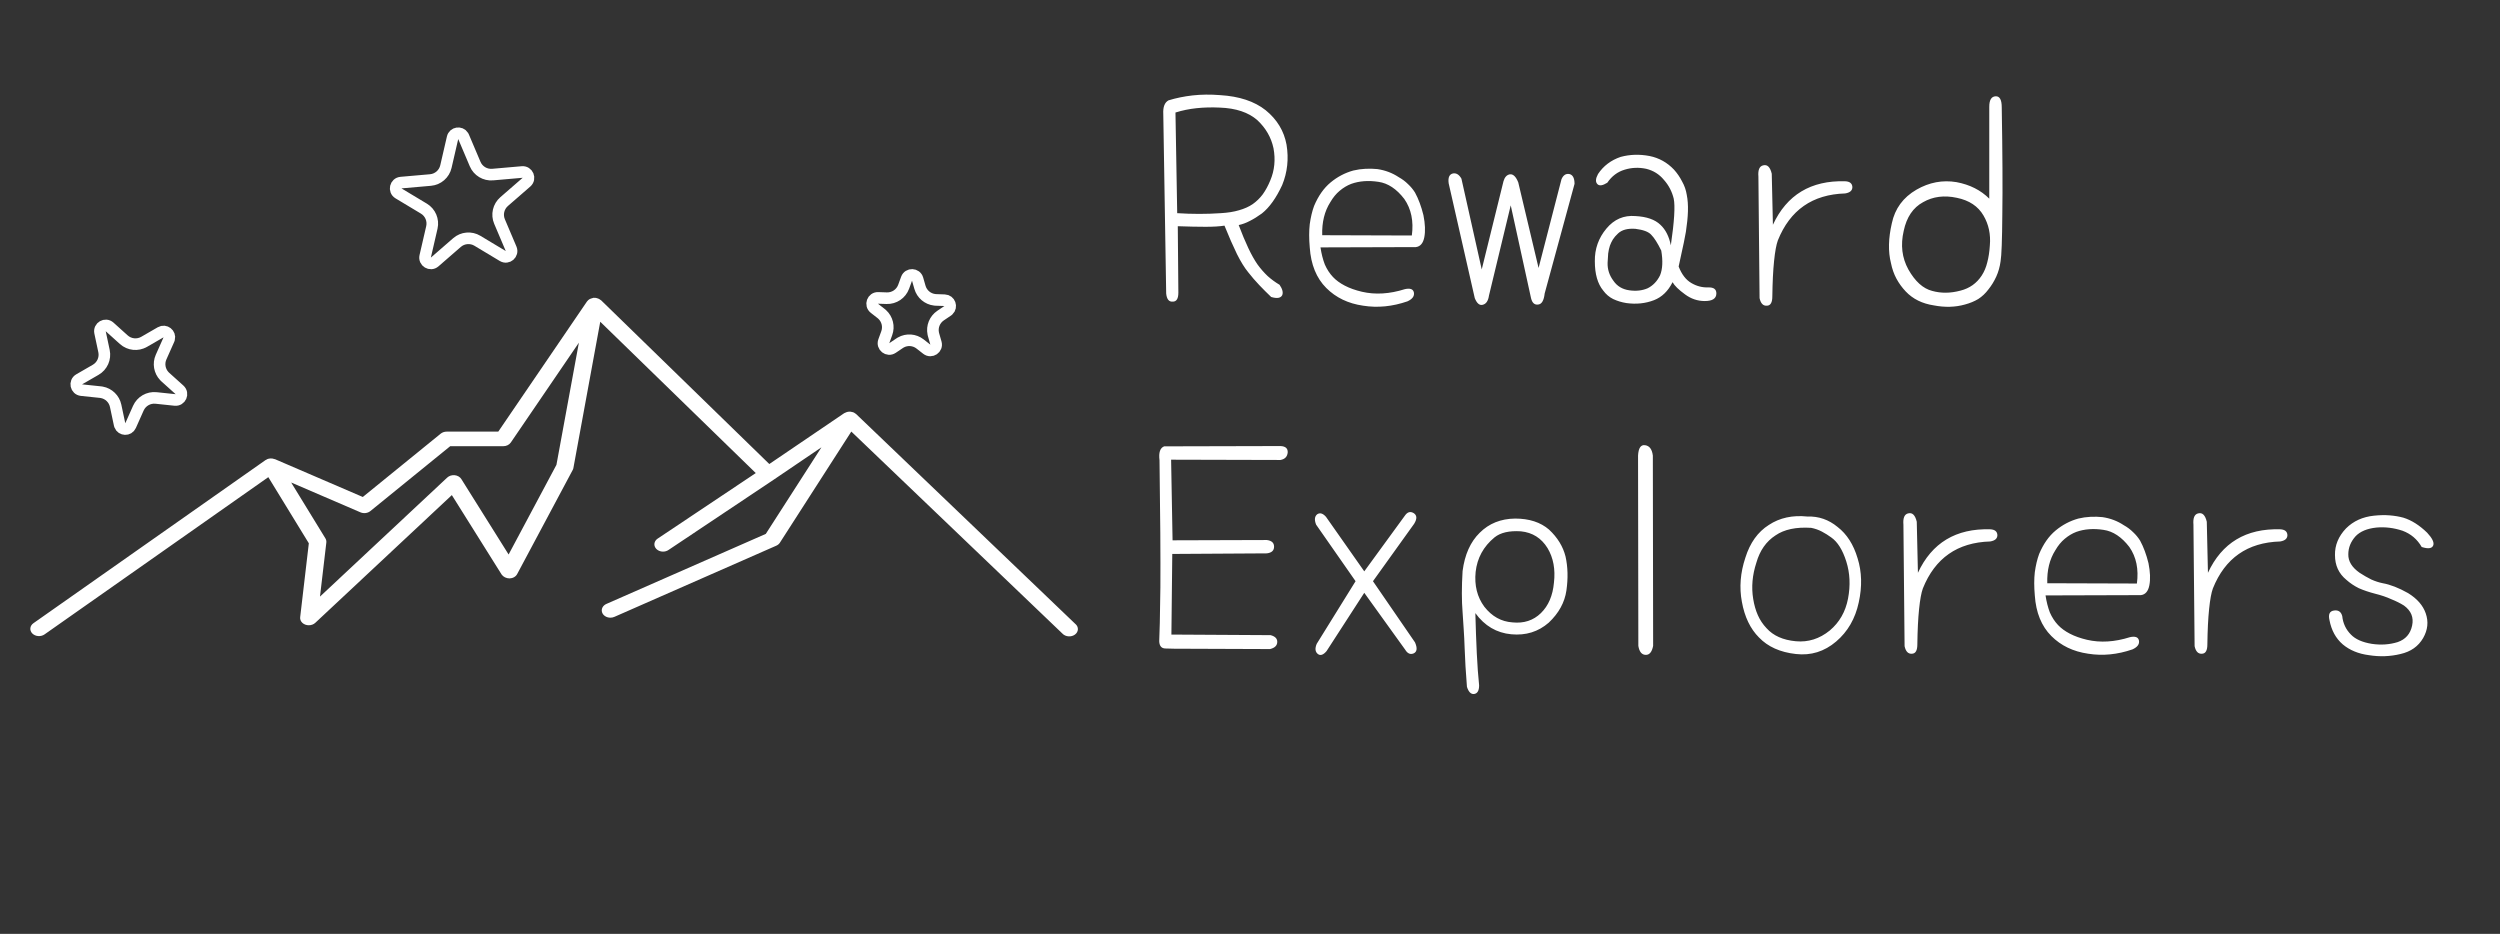 <svg width="431" height="161" viewBox="0 0 431 161" fill="none" xmlns="http://www.w3.org/2000/svg">
<rect x="0" y="0" width="431" height="161" fill="#333333" stroke="none"/>
<path d="M185.398 107.576L147.64 71.424L147.595 71.381C147.456 71.292 147.32 71.201 147.186 71.107H147.159C147.034 71.056 146.9 71.021 146.763 71.003C146.713 70.989 146.662 70.977 146.61 70.968C146.296 70.949 145.982 71.015 145.715 71.157C145.652 71.18 145.591 71.207 145.533 71.237L132.629 79.997L103.632 51.772C103.6 51.741 103.555 51.734 103.522 51.706C103.41 51.612 103.28 51.535 103.137 51.477C103.075 51.453 103.011 51.433 102.946 51.417C102.876 51.391 102.804 51.369 102.731 51.351C102.659 51.348 102.586 51.348 102.513 51.351C102.46 51.351 102.415 51.329 102.361 51.331C102.307 51.334 102.289 51.359 102.251 51.364C102.131 51.386 102.015 51.42 101.904 51.465C101.817 51.492 101.733 51.525 101.654 51.565C101.483 51.664 101.338 51.791 101.23 51.94L101.209 51.958L85.902 74.412H77.015C76.627 74.411 76.255 74.538 75.976 74.764L62.547 85.68L47.413 79.164C47.386 79.151 47.359 79.164 47.332 79.151C47.098 79.057 46.839 79.017 46.58 79.036C46.559 79.036 46.538 79.036 46.514 79.051C46.352 79.066 46.195 79.105 46.049 79.167C45.987 79.201 45.929 79.24 45.876 79.282C45.846 79.3 45.807 79.297 45.777 79.318L5.763 107.44C5.459 107.654 5.268 107.96 5.233 108.293C5.197 108.625 5.32 108.956 5.573 109.212C5.827 109.468 6.191 109.629 6.585 109.659C6.98 109.689 7.372 109.586 7.676 109.372L46.258 82.261L53.241 93.662L51.749 106.413C51.728 106.589 51.752 106.766 51.818 106.933C51.883 107.1 51.99 107.253 52.131 107.384C52.272 107.514 52.443 107.618 52.634 107.688C52.825 107.759 53.032 107.795 53.241 107.794C53.45 107.795 53.657 107.758 53.849 107.686C54.04 107.615 54.211 107.51 54.351 107.379L77.898 85.355L86.481 99.048C86.621 99.249 86.82 99.417 87.06 99.535C87.299 99.653 87.571 99.716 87.848 99.719C88.129 99.711 88.401 99.635 88.634 99.502C88.866 99.368 89.049 99.182 89.161 98.965L98.741 81.011C98.797 80.907 98.835 80.798 98.854 80.686L103.483 55.469L130.295 81.556L113.382 92.854C113.139 93.016 112.962 93.238 112.876 93.489C112.789 93.74 112.798 94.008 112.9 94.254C113.002 94.501 113.192 94.715 113.445 94.866C113.698 95.017 114 95.098 114.31 95.098C114.647 95.099 114.974 95.002 115.236 94.824L133.369 82.711L141.618 77.116L132.023 92.042L104.543 104.117C104.247 104.247 104.012 104.457 103.874 104.714C103.737 104.97 103.706 105.258 103.786 105.532C103.865 105.805 104.051 106.048 104.314 106.221C104.577 106.395 104.901 106.489 105.235 106.489C105.475 106.489 105.712 106.44 105.924 106.345L133.819 94.084C134.08 93.972 134.296 93.797 134.44 93.581L146.766 74.402L183.175 109.243C183.301 109.376 183.458 109.485 183.636 109.565C183.814 109.645 184.009 109.693 184.21 109.708C184.41 109.722 184.612 109.702 184.804 109.649C184.995 109.596 185.172 109.511 185.323 109.399C185.474 109.287 185.597 109.15 185.684 108.997C185.77 108.843 185.819 108.677 185.828 108.507C185.836 108.338 185.804 108.168 185.733 108.009C185.661 107.851 185.553 107.706 185.413 107.583L185.398 107.576ZM95.93 80.138L87.684 95.594L79.531 82.585C79.418 82.406 79.256 82.253 79.058 82.138C78.86 82.023 78.632 81.95 78.394 81.925C78.155 81.901 77.913 81.925 77.688 81.996C77.463 82.067 77.262 82.183 77.101 82.334L55.166 102.851L56.258 93.543C56.291 93.297 56.238 93.048 56.106 92.826L50.197 83.182L62.135 88.323C62.411 88.443 62.726 88.487 63.033 88.448C63.341 88.41 63.627 88.292 63.851 88.11L77.615 76.925H86.765C87.027 76.925 87.285 76.867 87.513 76.756C87.74 76.645 87.929 76.486 88.06 76.294L99.8 59.079L95.93 80.138Z" fill="white"/>
<path d="M17.248 57.313C17.047 56.365 18.176 55.714 18.896 56.362L21.34 58.563C22.306 59.433 23.722 59.581 24.847 58.932L27.696 57.287C28.483 56.832 29.384 57.571 29.168 58.394L29.11 58.56L27.772 61.565C27.277 62.678 27.506 63.971 28.332 64.845L28.506 65.015L30.95 67.215C31.67 67.864 31.14 69.055 30.176 68.953L26.905 68.609C25.612 68.474 24.379 69.186 23.85 70.373L22.512 73.378C22.143 74.208 20.981 74.14 20.671 73.347L20.62 73.179L19.937 69.962C19.684 68.77 18.738 67.858 17.556 67.637L17.316 67.602L14.044 67.258C13.081 67.157 12.81 65.881 13.649 65.397L16.498 63.752C17.623 63.102 18.202 61.802 17.932 60.531L17.248 57.313Z" stroke="white" stroke-width="2"/>
<path d="M150.741 53.145C149.978 52.548 150.424 51.323 151.392 51.357L152.864 51.409C154.163 51.454 155.344 50.658 155.789 49.436L156.292 48.053C156.624 47.142 157.926 47.188 158.193 48.119L158.599 49.535C158.935 50.706 159.942 51.549 161.137 51.688L161.378 51.706L162.85 51.757C163.758 51.789 164.131 52.892 163.512 53.476L163.375 53.586L162.153 54.409C161.143 55.091 160.652 56.31 160.89 57.489L160.947 57.724L161.353 59.14C161.62 60.071 160.54 60.8 159.776 60.203L158.615 59.297C157.655 58.547 156.344 58.456 155.297 59.046L155.091 59.174L153.87 59.997C153.066 60.539 152.04 59.736 152.371 58.826L152.875 57.442C153.292 56.297 152.972 55.022 152.087 54.208L151.903 54.052L150.741 53.145Z" stroke="white" stroke-width="2"/>
<path d="M78.023 23.748C78.227 22.863 79.382 22.708 79.837 23.426L79.918 23.582L81.913 28.282C82.421 29.479 83.641 30.211 84.936 30.098L90.023 29.653C90.988 29.569 91.497 30.769 90.766 31.405L86.913 34.754C85.932 35.607 85.611 36.995 86.119 38.191L88.114 42.891C88.492 43.782 87.509 44.637 86.679 44.138L82.302 41.509C81.188 40.84 79.769 40.964 78.788 41.816L74.935 45.166C74.204 45.801 73.087 45.13 73.305 44.186L74.453 39.212C74.745 37.945 74.189 36.634 73.075 35.965L68.698 33.335C67.868 32.836 68.161 31.566 69.126 31.481L74.213 31.036C75.508 30.923 76.582 29.989 76.874 28.723L78.023 23.748Z" stroke="white" stroke-width="2"/>
<path d="M201.45 17.3C202.75 16.9 204.133 16.617 205.6 16.45C207.1 16.283 208.683 16.267 210.35 16.4C213.65 16.6 216.267 17.467 218.2 19C220.167 20.6 221.367 22.583 221.8 24.95C222.2 27.383 221.95 29.7 221.05 31.9C220.017 34.133 218.85 35.767 217.55 36.8C216.817 37.333 216.117 37.767 215.45 38.1C214.817 38.433 214.183 38.667 213.55 38.8C214.117 40.3 214.667 41.617 215.2 42.75C215.733 43.883 216.267 44.833 216.8 45.6C217.333 46.333 217.917 47 218.55 47.6C219.183 48.167 219.867 48.667 220.6 49.1C221.1 49.833 221.25 50.433 221.05 50.9C220.783 51.4 220.15 51.5 219.15 51.2C218.45 50.533 217.767 49.85 217.1 49.15C216.433 48.45 215.8 47.717 215.2 46.95C214.567 46.183 213.917 45.133 213.25 43.8C212.583 42.433 211.867 40.8 211.1 38.9C210.267 39.033 209.183 39.1 207.85 39.1C206.517 39.1 204.917 39.067 203.05 39L203.15 50.45C203.15 51.483 202.833 52 202.2 52C201.533 52.067 201.15 51.6 201.05 50.6L200.55 19.65C200.483 18.45 200.783 17.667 201.45 17.3ZM202.95 36.75C205.517 36.917 208.017 36.917 210.45 36.75C211.65 36.683 212.7 36.517 213.6 36.25C214.533 35.983 215.317 35.633 215.95 35.2C216.617 34.733 217.2 34.167 217.7 33.5C218.2 32.8 218.633 32 219 31.1C219.733 29.367 219.917 27.517 219.55 25.55C219.15 23.683 218.217 22.067 216.75 20.7C215.217 19.367 213.067 18.65 210.3 18.55C208.9 18.483 207.567 18.517 206.3 18.65C205.033 18.783 203.817 19.033 202.65 19.4L202.95 36.75ZM227.65 42.65C227.817 43.75 228.067 44.733 228.4 45.6C228.767 46.433 229.233 47.15 229.8 47.75C230.333 48.317 231.017 48.817 231.85 49.25C232.683 49.683 233.667 50.033 234.8 50.3C237.1 50.833 239.567 50.683 242.2 49.85C243.1 49.65 243.617 49.833 243.75 50.4C243.883 51.033 243.517 51.55 242.65 51.95C240.05 52.85 237.5 53.1 235 52.7C232.433 52.333 230.317 51.317 228.65 49.65C226.95 47.95 226 45.617 225.8 42.65C225.667 41.15 225.667 39.817 225.8 38.65C225.967 37.45 226.217 36.4 226.55 35.5C226.917 34.633 227.333 33.867 227.8 33.2C228.267 32.533 228.8 31.95 229.4 31.45C230.567 30.483 231.867 29.8 233.3 29.4C234 29.233 234.7 29.133 235.4 29.1C236.133 29.067 236.817 29.083 237.45 29.15C238.817 29.35 240.05 29.817 241.15 30.55C241.75 30.883 242.283 31.283 242.75 31.75C243.217 32.183 243.617 32.667 243.95 33.2C244.55 34.3 245.033 35.6 245.4 37.1C245.7 38.6 245.75 39.867 245.55 40.9C245.35 41.933 244.867 42.5 244.1 42.6L227.65 42.65ZM243.4 40.6C243.733 38.133 243.3 36.033 242.1 34.3C240.767 32.567 239.283 31.583 237.65 31.35C235.917 31.083 234.35 31.2 232.95 31.7C232.25 31.967 231.583 32.367 230.95 32.9C230.35 33.4 229.817 34.05 229.35 34.85C228.35 36.417 227.883 38.317 227.95 40.55L243.4 40.6ZM266.3 50.6C266.167 51.8 265.8 52.433 265.2 52.5C264.567 52.6 264.15 52.233 263.95 51.4L260.45 35.4L256.7 50.95C256.567 51.883 256.2 52.417 255.6 52.55C255.067 52.683 254.617 52.3 254.25 51.4L249.75 31.6C249.617 30.6 249.867 30.033 250.5 29.9C251.067 29.8 251.55 30.1 251.95 30.8L255.45 46.45L259.2 31.25C259.4 30.55 259.767 30.15 260.3 30.05C260.867 29.983 261.35 30.45 261.75 31.45L265.25 46.2L269.2 30.9C269.5 30.2 269.95 29.9 270.55 30C271.15 30.133 271.45 30.7 271.45 31.7L266.3 50.6ZM275.5 30C276.433 28.6 277.733 27.617 279.4 27.05C281 26.617 282.667 26.567 284.4 26.9C286.033 27.233 287.433 28.017 288.6 29.25C289.167 29.883 289.633 30.567 290 31.3C290.4 32 290.667 32.767 290.8 33.6C290.967 34.433 291.033 35.383 291 36.45C290.967 37.483 290.85 38.65 290.65 39.95C290.417 41.25 290.183 42.4 289.95 43.4C289.75 44.4 289.567 45.25 289.4 45.95C289.933 47.317 290.667 48.267 291.6 48.8C292.5 49.333 293.467 49.583 294.5 49.55C295.467 49.517 295.933 49.883 295.9 50.65C295.867 51.483 295.2 51.9 293.9 51.9C292.667 51.9 291.533 51.517 290.5 50.75C289.4 49.95 288.683 49.25 288.35 48.65C287.583 50.183 286.517 51.217 285.15 51.75C283.683 52.317 282.1 52.483 280.4 52.25C279.567 52.117 278.8 51.883 278.1 51.55C277.433 51.217 276.867 50.733 276.4 50.1C275.433 48.933 274.95 47.25 274.95 45.05C274.917 42.917 275.583 41.033 276.95 39.4C278.283 37.8 279.95 37.083 281.95 37.25C283.883 37.35 285.317 37.85 286.25 38.75C287.15 39.583 287.75 40.767 288.05 42.3C288.65 38.2 288.817 35.517 288.55 34.25C288.25 33.017 287.683 31.933 286.85 31C286.05 30.033 285.033 29.4 283.8 29.1C282.533 28.833 281.3 28.883 280.1 29.25C278.867 29.617 277.867 30.367 277.1 31.5C276.3 32 275.733 32.083 275.4 31.75C275.033 31.383 275.067 30.8 275.5 30ZM286.4 43.2C285.767 41.9 285.183 40.983 284.65 40.45C284.183 39.95 283.283 39.617 281.95 39.45C280.617 39.35 279.617 39.617 278.95 40.25C278.583 40.583 278.283 40.933 278.05 41.3C277.85 41.633 277.683 41.983 277.55 42.35C277.417 42.75 277.317 43.2 277.25 43.7C277.217 44.167 277.183 44.7 277.15 45.3C277.117 46.433 277.45 47.467 278.15 48.4C278.783 49.333 279.7 49.883 280.9 50.05C282.067 50.217 283.117 50.1 284.05 49.7C284.983 49.233 285.7 48.483 286.2 47.45C286.633 46.383 286.7 44.967 286.4 43.2ZM305.65 38.75C308.05 33.583 312.2 31.083 318.1 31.25C318.9 31.283 319.317 31.617 319.35 32.25C319.35 32.85 318.933 33.217 318.1 33.35C312.467 33.517 308.6 36.217 306.5 41.45C306.233 42.183 306.017 43.367 305.85 45C305.683 46.6 305.583 48.633 305.55 51.1C305.55 52.133 305.25 52.667 304.65 52.7C303.983 52.767 303.55 52.333 303.35 51.4L303.15 30.45C303.05 29.283 303.333 28.633 304 28.5C304.7 28.333 305.183 28.817 305.45 29.95L305.65 38.75ZM345.1 18.5C345.233 26.367 345.267 32.517 345.2 36.95C345.167 41.383 345.067 44.083 344.9 45.05C344.767 46.017 344.517 46.9 344.15 47.7C343.783 48.5 343.333 49.233 342.8 49.9C342.3 50.567 341.717 51.117 341.05 51.55C340.383 51.95 339.617 52.267 338.75 52.5C337.083 52.967 335.3 53.017 333.4 52.65C331.4 52.35 329.783 51.55 328.55 50.25C327.917 49.583 327.383 48.85 326.95 48.05C326.517 47.25 326.2 46.35 326 45.35C325.5 43.383 325.55 41.1 326.15 38.5C326.683 35.967 328.1 34.033 330.4 32.7C332.6 31.433 334.9 31 337.3 31.4C339.6 31.833 341.483 32.783 342.95 34.25V18.4C342.95 17.233 343.317 16.633 344.05 16.6C344.75 16.567 345.1 17.2 345.1 18.5ZM343.05 42.3C343.217 40.4 342.85 38.683 341.95 37.15C341.017 35.55 339.483 34.533 337.35 34.1C335.183 33.633 333.25 33.883 331.55 34.85C329.817 35.783 328.7 37.433 328.2 39.8C327.633 42.233 327.9 44.45 329 46.45C330.167 48.517 331.533 49.75 333.1 50.15C334.633 50.583 336.267 50.567 338 50.1C339.567 49.7 340.783 48.833 341.65 47.5C342.083 46.833 342.4 46.083 342.6 45.25C342.833 44.383 342.983 43.4 343.05 42.3ZM220.75 76.9C221.617 76.933 222.033 77.3 222 78C221.933 78.733 221.517 79.167 220.75 79.3L201.9 79.25L202.15 93.15L218.4 93.1C219.233 93.2 219.65 93.583 219.65 94.25C219.65 94.917 219.233 95.3 218.4 95.4L202.1 95.5L201.95 109.4L219.05 109.5C219.817 109.7 220.2 110.083 220.2 110.65C220.2 111.283 219.783 111.7 218.95 111.9C213.25 111.867 208.9 111.85 205.9 111.85C202.9 111.85 201.25 111.833 200.95 111.8C200.25 111.8 199.883 111.383 199.85 110.55C199.883 110.017 199.917 108.967 199.95 107.4C199.983 105.833 200.017 103.783 200.05 101.25C200.083 96.117 200.033 88.817 199.9 79.35C199.733 78.017 200 77.217 200.7 76.95L220.75 76.9ZM226.9 90.45C226.567 89.617 226.633 89.017 227.1 88.65C227.567 88.35 228.067 88.5 228.6 89.1L235.2 98.5L242.2 88.9C242.633 88.267 243.133 88.117 243.7 88.45C244.3 88.817 244.333 89.433 243.8 90.3L236.7 100.2L243.95 110.75C244.383 111.75 244.3 112.383 243.7 112.65C243.133 112.883 242.65 112.667 242.25 112L235.2 102.2L228.7 112.25C228.133 112.917 227.633 113.083 227.2 112.75C226.733 112.383 226.667 111.8 227 111L233.7 100.2L226.9 90.45ZM252.15 98.45C252.517 95.617 253.5 93.417 255.1 91.85C256.7 90.25 258.733 89.433 261.2 89.4C263.633 89.4 265.583 90.033 267.05 91.3C268.517 92.667 269.467 94.217 269.9 95.95C270.3 97.75 270.35 99.7 270.05 101.8C269.75 103.867 268.733 105.717 267 107.35C265.2 108.917 263.05 109.583 260.55 109.35C258.017 109.117 255.95 107.9 254.35 105.7C254.417 108.267 254.5 110.583 254.6 112.65C254.7 114.717 254.833 116.55 255 118.15C255 119.083 254.7 119.583 254.1 119.65C253.567 119.683 253.167 119.267 252.9 118.4C252.8 117.167 252.717 115.983 252.65 114.85C252.583 113.75 252.533 112.683 252.5 111.65C252.467 110.617 252.417 109.6 252.35 108.6C252.283 107.567 252.217 106.55 252.15 105.55C251.983 103.55 251.983 101.183 252.15 98.45ZM257.65 92.65C255.75 94.217 254.667 96.2 254.4 98.6C254.167 100.933 254.667 102.933 255.9 104.6C257.2 106.267 258.817 107.167 260.75 107.3C262.717 107.5 264.35 106.967 265.65 105.7C266.95 104.433 267.7 102.683 267.9 100.45C268.167 98.15 267.8 96.167 266.8 94.5C265.733 92.767 264.2 91.8 262.2 91.6C260.2 91.467 258.683 91.817 257.65 92.65ZM285 111.35C284.8 112.383 284.383 112.9 283.75 112.9C283.05 112.9 282.617 112.383 282.45 111.35L282.4 78.55C282.467 77.25 282.867 76.65 283.6 76.75C284.367 76.85 284.817 77.45 284.95 78.55L285 111.35ZM311.6 89.05C313.533 88.983 315.267 89.583 316.8 90.85C318.4 92.083 319.55 93.883 320.25 96.25C320.983 98.583 321.05 101.117 320.45 103.85C319.85 106.65 318.55 108.9 316.55 110.6C314.517 112.333 312.2 113.05 309.6 112.75C306.9 112.45 304.783 111.5 303.25 109.9C301.75 108.4 300.767 106.35 300.3 103.75C299.833 101.283 300.033 98.75 300.9 96.15C301.7 93.583 303.05 91.7 304.95 90.5C306.817 89.267 309.033 88.783 311.6 89.05ZM312.25 91C309.65 90.833 307.6 91.267 306.1 92.3C304.5 93.333 303.4 94.9 302.8 97C302.1 99.133 301.917 101.217 302.25 103.25C302.417 104.283 302.683 105.217 303.05 106.05C303.417 106.883 303.917 107.633 304.55 108.3C305.717 109.6 307.4 110.35 309.6 110.55C311.733 110.75 313.683 110.133 315.45 108.7C317.117 107.3 318.167 105.467 318.6 103.2C319.033 100.933 318.933 98.8 318.3 96.8C317.667 94.8 316.8 93.417 315.7 92.65C315.2 92.283 314.667 91.95 314.1 91.65C313.533 91.35 312.917 91.133 312.25 91ZM330.65 98.75C333.05 93.583 337.2 91.083 343.1 91.25C343.9 91.283 344.317 91.617 344.35 92.25C344.35 92.85 343.933 93.217 343.1 93.35C337.467 93.517 333.6 96.217 331.5 101.45C331.233 102.183 331.017 103.367 330.85 105C330.683 106.6 330.583 108.633 330.55 111.1C330.55 112.133 330.25 112.667 329.65 112.7C328.983 112.767 328.55 112.333 328.35 111.4L328.15 90.45C328.05 89.283 328.333 88.633 329 88.5C329.7 88.333 330.183 88.817 330.45 89.95L330.65 98.75ZM352.65 102.65C352.817 103.75 353.067 104.733 353.4 105.6C353.767 106.433 354.233 107.15 354.8 107.75C355.333 108.317 356.017 108.817 356.85 109.25C357.683 109.683 358.667 110.033 359.8 110.3C362.1 110.833 364.567 110.683 367.2 109.85C368.1 109.65 368.617 109.833 368.75 110.4C368.883 111.033 368.517 111.55 367.65 111.95C365.05 112.85 362.5 113.1 360 112.7C357.433 112.333 355.317 111.317 353.65 109.65C351.95 107.95 351 105.617 350.8 102.65C350.667 101.15 350.667 99.817 350.8 98.65C350.967 97.45 351.217 96.4 351.55 95.5C351.917 94.633 352.333 93.867 352.8 93.2C353.267 92.533 353.8 91.95 354.4 91.45C355.567 90.483 356.867 89.8 358.3 89.4C359 89.233 359.7 89.133 360.4 89.1C361.133 89.067 361.817 89.083 362.45 89.15C363.817 89.35 365.05 89.817 366.15 90.55C366.75 90.883 367.283 91.283 367.75 91.75C368.217 92.183 368.617 92.667 368.95 93.2C369.55 94.3 370.033 95.6 370.4 97.1C370.7 98.6 370.75 99.867 370.55 100.9C370.35 101.933 369.867 102.5 369.1 102.6L352.65 102.65ZM368.4 100.6C368.733 98.133 368.3 96.033 367.1 94.3C365.767 92.567 364.283 91.583 362.65 91.35C360.917 91.083 359.35 91.2 357.95 91.7C357.25 91.967 356.583 92.367 355.95 92.9C355.35 93.4 354.817 94.05 354.35 94.85C353.35 96.417 352.883 98.317 352.95 100.55L368.4 100.6ZM380.65 98.75C383.05 93.583 387.2 91.083 393.1 91.25C393.9 91.283 394.317 91.617 394.35 92.25C394.35 92.85 393.933 93.217 393.1 93.35C387.467 93.517 383.6 96.217 381.5 101.45C381.233 102.183 381.017 103.367 380.85 105C380.683 106.6 380.583 108.633 380.55 111.1C380.55 112.133 380.25 112.667 379.65 112.7C378.983 112.767 378.55 112.333 378.35 111.4L378.15 90.45C378.05 89.283 378.333 88.633 379 88.5C379.7 88.333 380.183 88.817 380.45 89.95L380.65 98.75ZM417.5 94.3C416.733 92.967 415.633 92.033 414.2 91.5C412.7 91 411.2 90.817 409.7 90.95C408.1 91.117 406.9 91.617 406.1 92.45C405.267 93.383 404.85 94.417 404.85 95.55C404.817 96.75 405.467 97.817 406.8 98.75C407.467 99.183 408.133 99.567 408.8 99.9C409.467 100.2 410.133 100.417 410.8 100.55C412.1 100.783 413.55 101.35 415.15 102.25C416.717 103.217 417.733 104.383 418.2 105.75C418.7 107.183 418.55 108.6 417.75 110C416.917 111.433 415.617 112.35 413.85 112.75C412.083 113.183 410.267 113.25 408.4 112.95C406.6 112.717 405.1 112.1 403.9 111.1C402.7 110.067 401.933 108.667 401.6 106.9C401.367 105.9 401.633 105.35 402.4 105.25C403.133 105.15 403.6 105.467 403.8 106.2C403.933 107.467 404.433 108.533 405.3 109.4C406.067 110.2 407.267 110.733 408.9 111C410.467 111.233 411.95 111.133 413.35 110.7C414.717 110.233 415.55 109.283 415.85 107.85C416.15 106.45 415.683 105.3 414.45 104.4C413.817 104 413.083 103.633 412.25 103.3C411.45 102.933 410.517 102.617 409.45 102.35C408.417 102.083 407.483 101.767 406.65 101.4C405.85 101 405.133 100.517 404.5 99.95C403.2 98.883 402.55 97.467 402.55 95.7C402.517 94 403.15 92.467 404.45 91.1C405.717 89.833 407.333 89.1 409.3 88.9C410.267 88.8 411.167 88.783 412 88.85C412.833 88.917 413.617 89.05 414.35 89.25C415.75 89.683 417.117 90.55 418.45 91.85C419.317 92.783 419.667 93.5 419.5 94C419.3 94.567 418.633 94.667 417.5 94.3Z" fill="white"/>
</svg>
